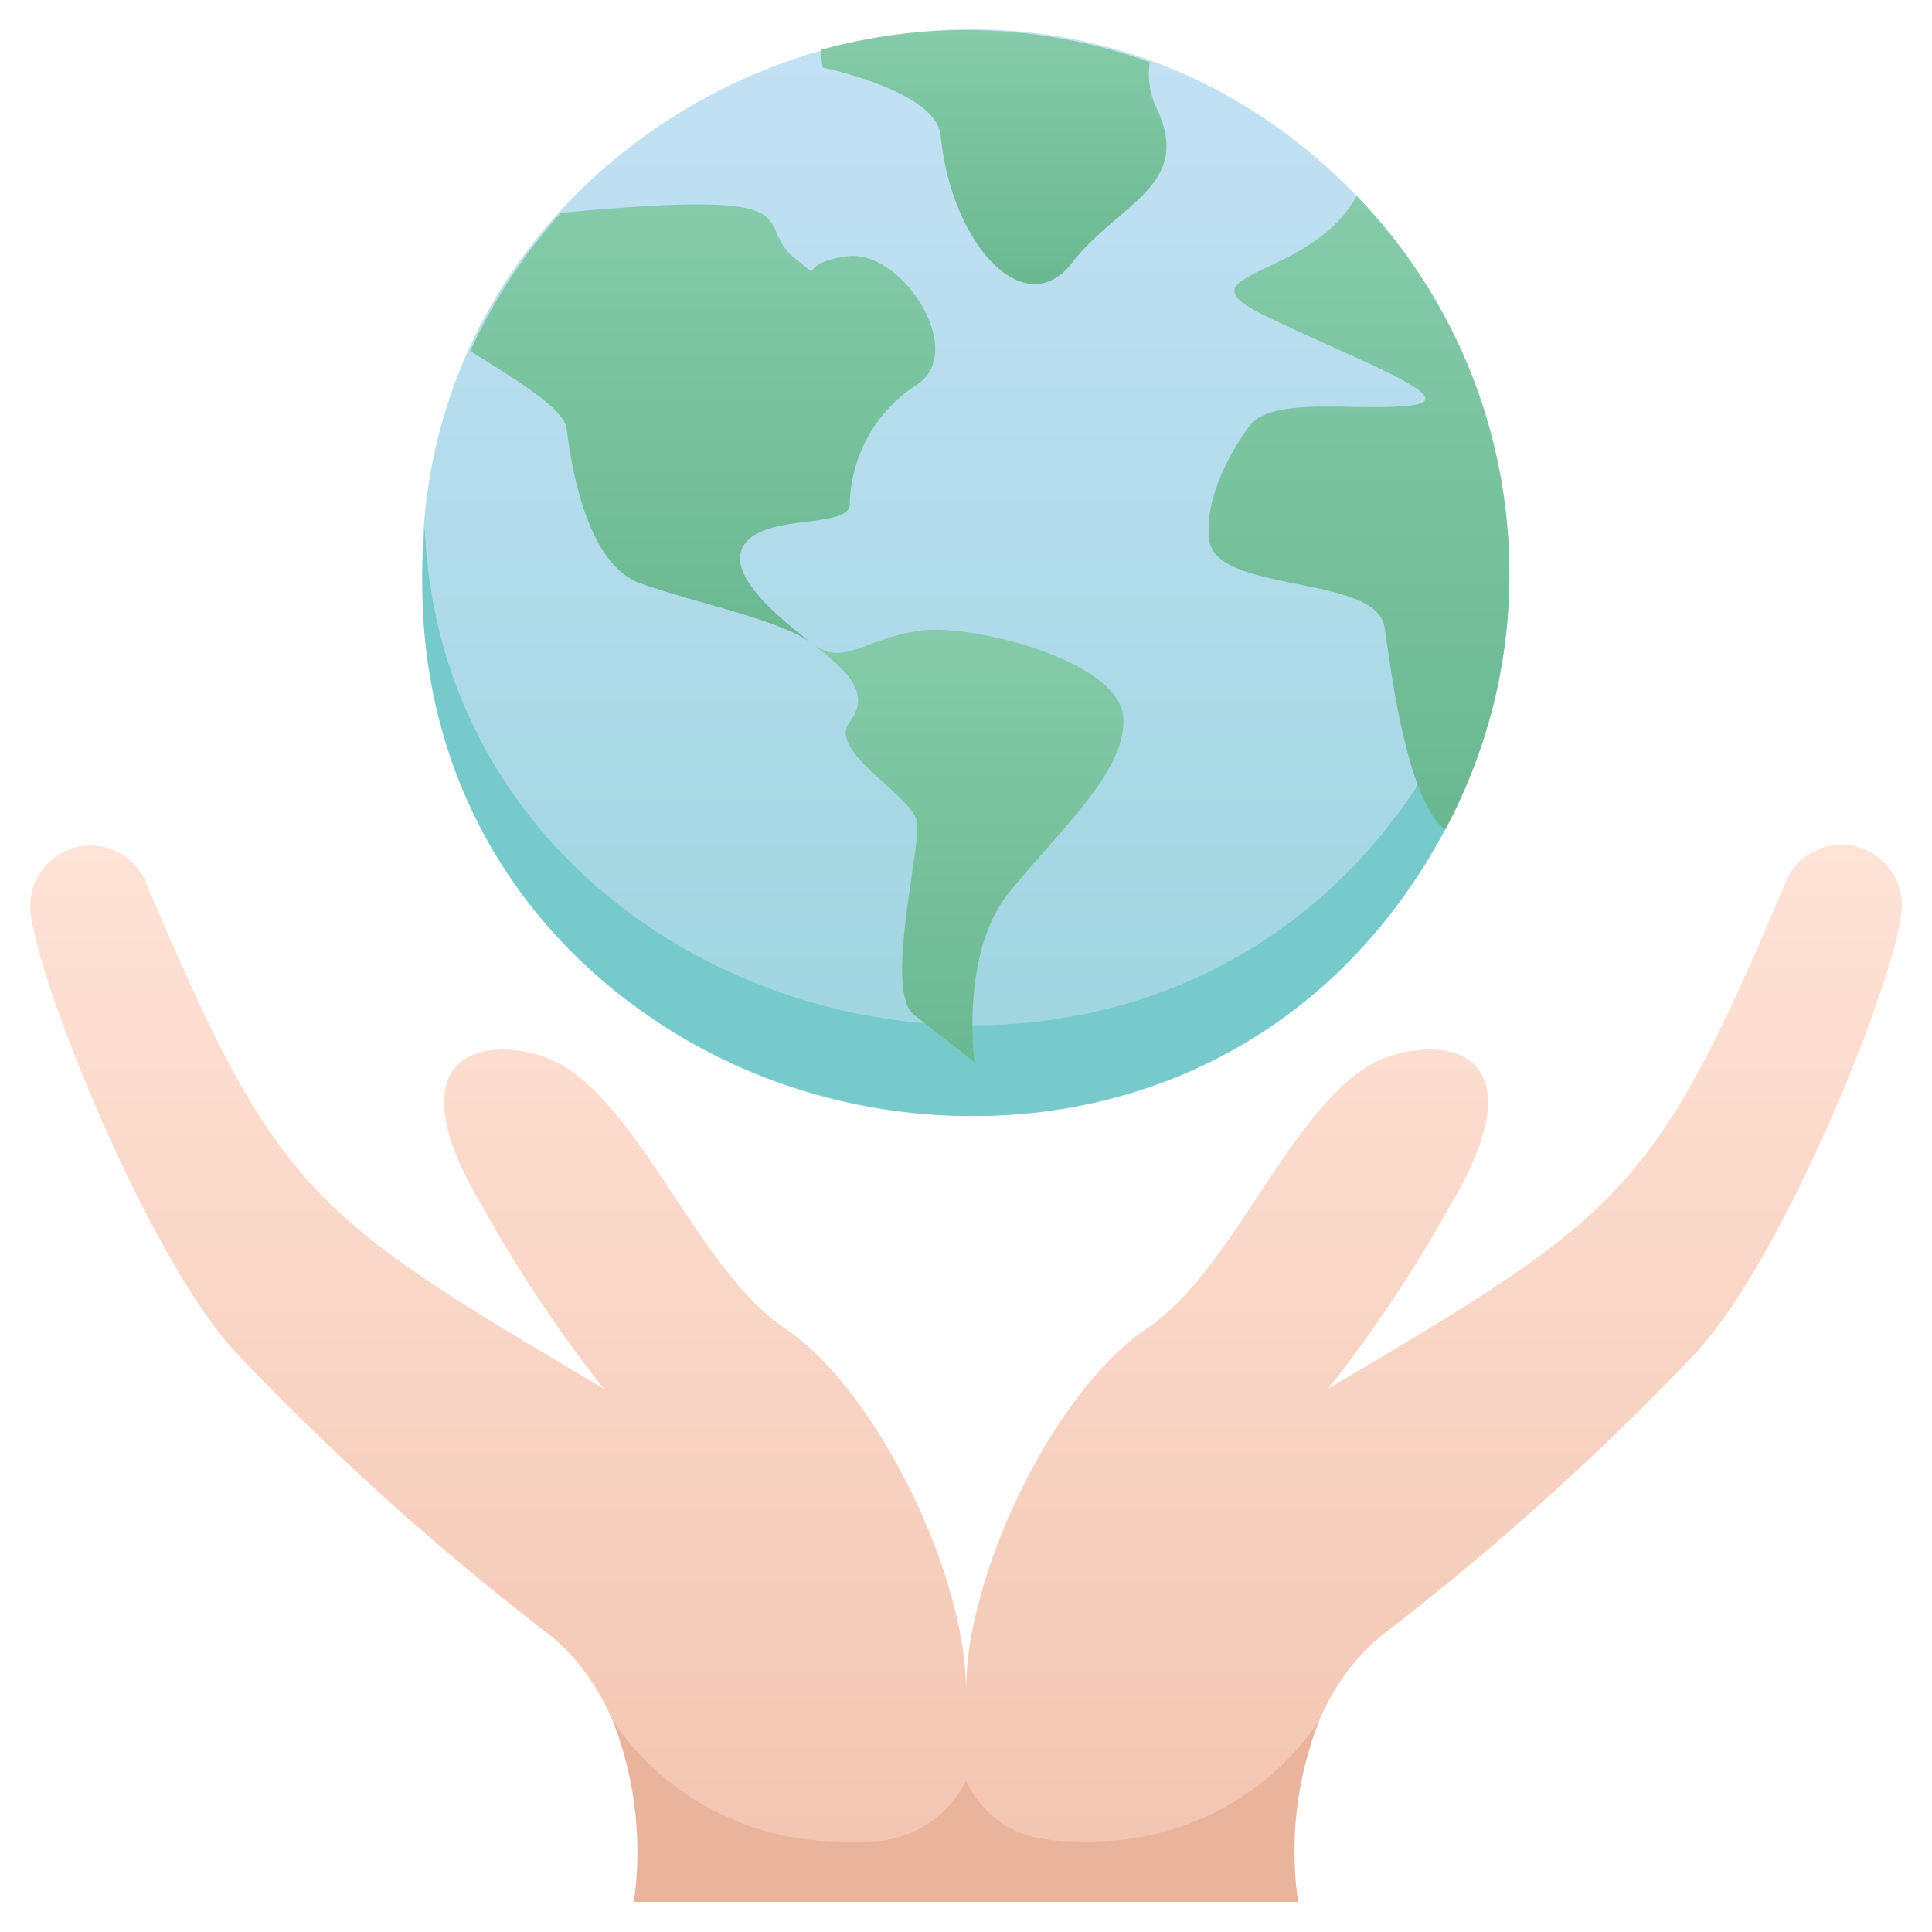 <svg xmlns="http://www.w3.org/2000/svg" xmlns:xlink="http://www.w3.org/1999/xlink" viewBox="0 0 64 64"><defs><style>.cls-1{fill:url(#linear-gradient);}.cls-2{fill:#77cacb;}.cls-3{fill:url(#linear-gradient-2);}.cls-4{fill:url(#linear-gradient-3);}.cls-5{fill:url(#linear-gradient-4);}.cls-6{fill:url(#linear-gradient-5);}.cls-7{fill:url(#linear-gradient-6);}.cls-8{fill:url(#linear-gradient-7);}.cls-9{fill:#eab39b;}</style><linearGradient id="linear-gradient" x1="31.99" y1="36.96" x2="31.99" y2="0.97" gradientUnits="userSpaceOnUse"><stop offset="0" stop-color="#9dd5df"/><stop offset="1" stop-color="#c3e1f5"/></linearGradient><linearGradient id="linear-gradient-2" x1="32.07" y1="35.18" x2="32.07" y2="20.87" gradientUnits="userSpaceOnUse"><stop offset="0" stop-color="#6ab891"/><stop offset="1" stop-color="#85cba9"/></linearGradient><linearGradient id="linear-gradient-3" x1="23.27" y1="21.33" x2="23.27" y2="6.77" xlink:href="#linear-gradient-2"/><linearGradient id="linear-gradient-4" x1="45.04" y1="27.47" x2="45.04" y2="6.49" xlink:href="#linear-gradient-2"/><linearGradient id="linear-gradient-5" x1="32.92" y1="9.41" x2="32.92" y2="1" xlink:href="#linear-gradient-2"/><linearGradient id="linear-gradient-6" x1="16.5" y1="63" x2="16.5" y2="28" gradientUnits="userSpaceOnUse"><stop offset="0" stop-color="#f2c4b0"/><stop offset="1" stop-color="#ffe3d7"/></linearGradient><linearGradient id="linear-gradient-7" x1="47.49" x2="47.49" y2="28" xlink:href="#linear-gradient-6"/></defs><title>Save Earth</title><g id="Save_Earth" data-name="Save Earth"><path class="cls-1" d="M44.94,6.49a18,18,0,0,1,2.93,21C39.7,42.82,16.33,38.71,14.14,21.23,12,4.06,33-5.87,44.94,6.49Z"/><path class="cls-2" d="M47.87,27.47c-9.08,17.07-35.55,9.56-33.8-10,.69,17.11,25.15,23.27,33.8,7a17.5,17.5,0,0,0,2.06-7A17.73,17.73,0,0,1,47.87,27.47Z"/><path class="cls-3" d="M26.92,21.33c1,.79,1.79-.21,3.57-.44s6.48,1,6.71,2.79S35,27.59,33.4,29.6s-1.12,5.58-1.12,5.58l-2-1.56c-1-.79.22-5.47.1-6.37s-3-2.34-2.23-3.34S27.93,22.12,26.92,21.33Z"/><path class="cls-4" d="M30.38,12.74a4.82,4.82,0,0,0-2.23,3.9c.11.9-2.68.35-3.46,1.35s1.23,2.56,2.23,3.34c-1-.78-3.79-1.33-5.69-2s-2.34-4.24-2.46-5.13c-.09-.71-1.93-1.77-3.19-2.57a18,18,0,0,1,3-4.58c8.82-.82,6.21.32,7.8,1.55,1,.78-.09.12,1.7-.11S32.06,11.62,30.38,12.74Z"/><path class="cls-5" d="M44.94,6.49a18,18,0,0,1,2.93,21c-1.26-1-1.78-5.18-2-6.69-.23-1.79-5.58-1.12-5.81-2.91s1.34-3.79,1.34-3.79c.78-1,3.58-.45,5.36-.67s-2-1.57-4.91-3S43.44,9.27,44.94,6.49Z"/><path class="cls-6" d="M38.09,2.06a2.58,2.58,0,0,0,.22,1.52c1.23,2.57-1.24,3.13-2.81,5.14s-4-.66-4.34-4.24C31,3,27.25,2.24,27.25,2.24a4.4,4.4,0,0,1-.05-.59A18,18,0,0,1,38.09,2.06Z"/><path class="cls-7" d="M32,56v7H21c.49-2.86-.26-7-3-9A90.16,90.16,0,0,1,8,45C5,42,1,32,1,30a2,2,0,0,1,3.77-.92C9.18,39.54,10.22,40.22,20,46a44.72,44.72,0,0,1-4-6c-3-5-.12-5.71,2-5,3,1,5,7,8,9S32,52.11,32,56Z"/><path class="cls-8" d="M63,30c0,2-4,12-7,15a90.16,90.16,0,0,1-10,9c-2.71,2-3.51,6-3,9H32c0-7-.14-7.66.35-9.61C33.21,49.75,35.6,45.6,38,44c3-2,5-8,8-9,2.12-.71,5,0,2,5a44.72,44.72,0,0,1-4,6c9.78-5.78,10.81-6.46,15.21-16.91A2,2,0,0,1,63,30Z"/><path class="cls-9" d="M32,59a3.61,3.61,0,0,1-3.24,2h-.93a9.09,9.09,0,0,1-7.53-4,12,12,0,0,1,.7,6H32C32,58.24,32,59.1,32,59Z"/><path class="cls-9" d="M43.7,57a9.09,9.09,0,0,1-7.53,4c-1.28,0-3.13.08-4.17-2v4H43A11.86,11.86,0,0,1,43.7,57Z"/></g></svg>